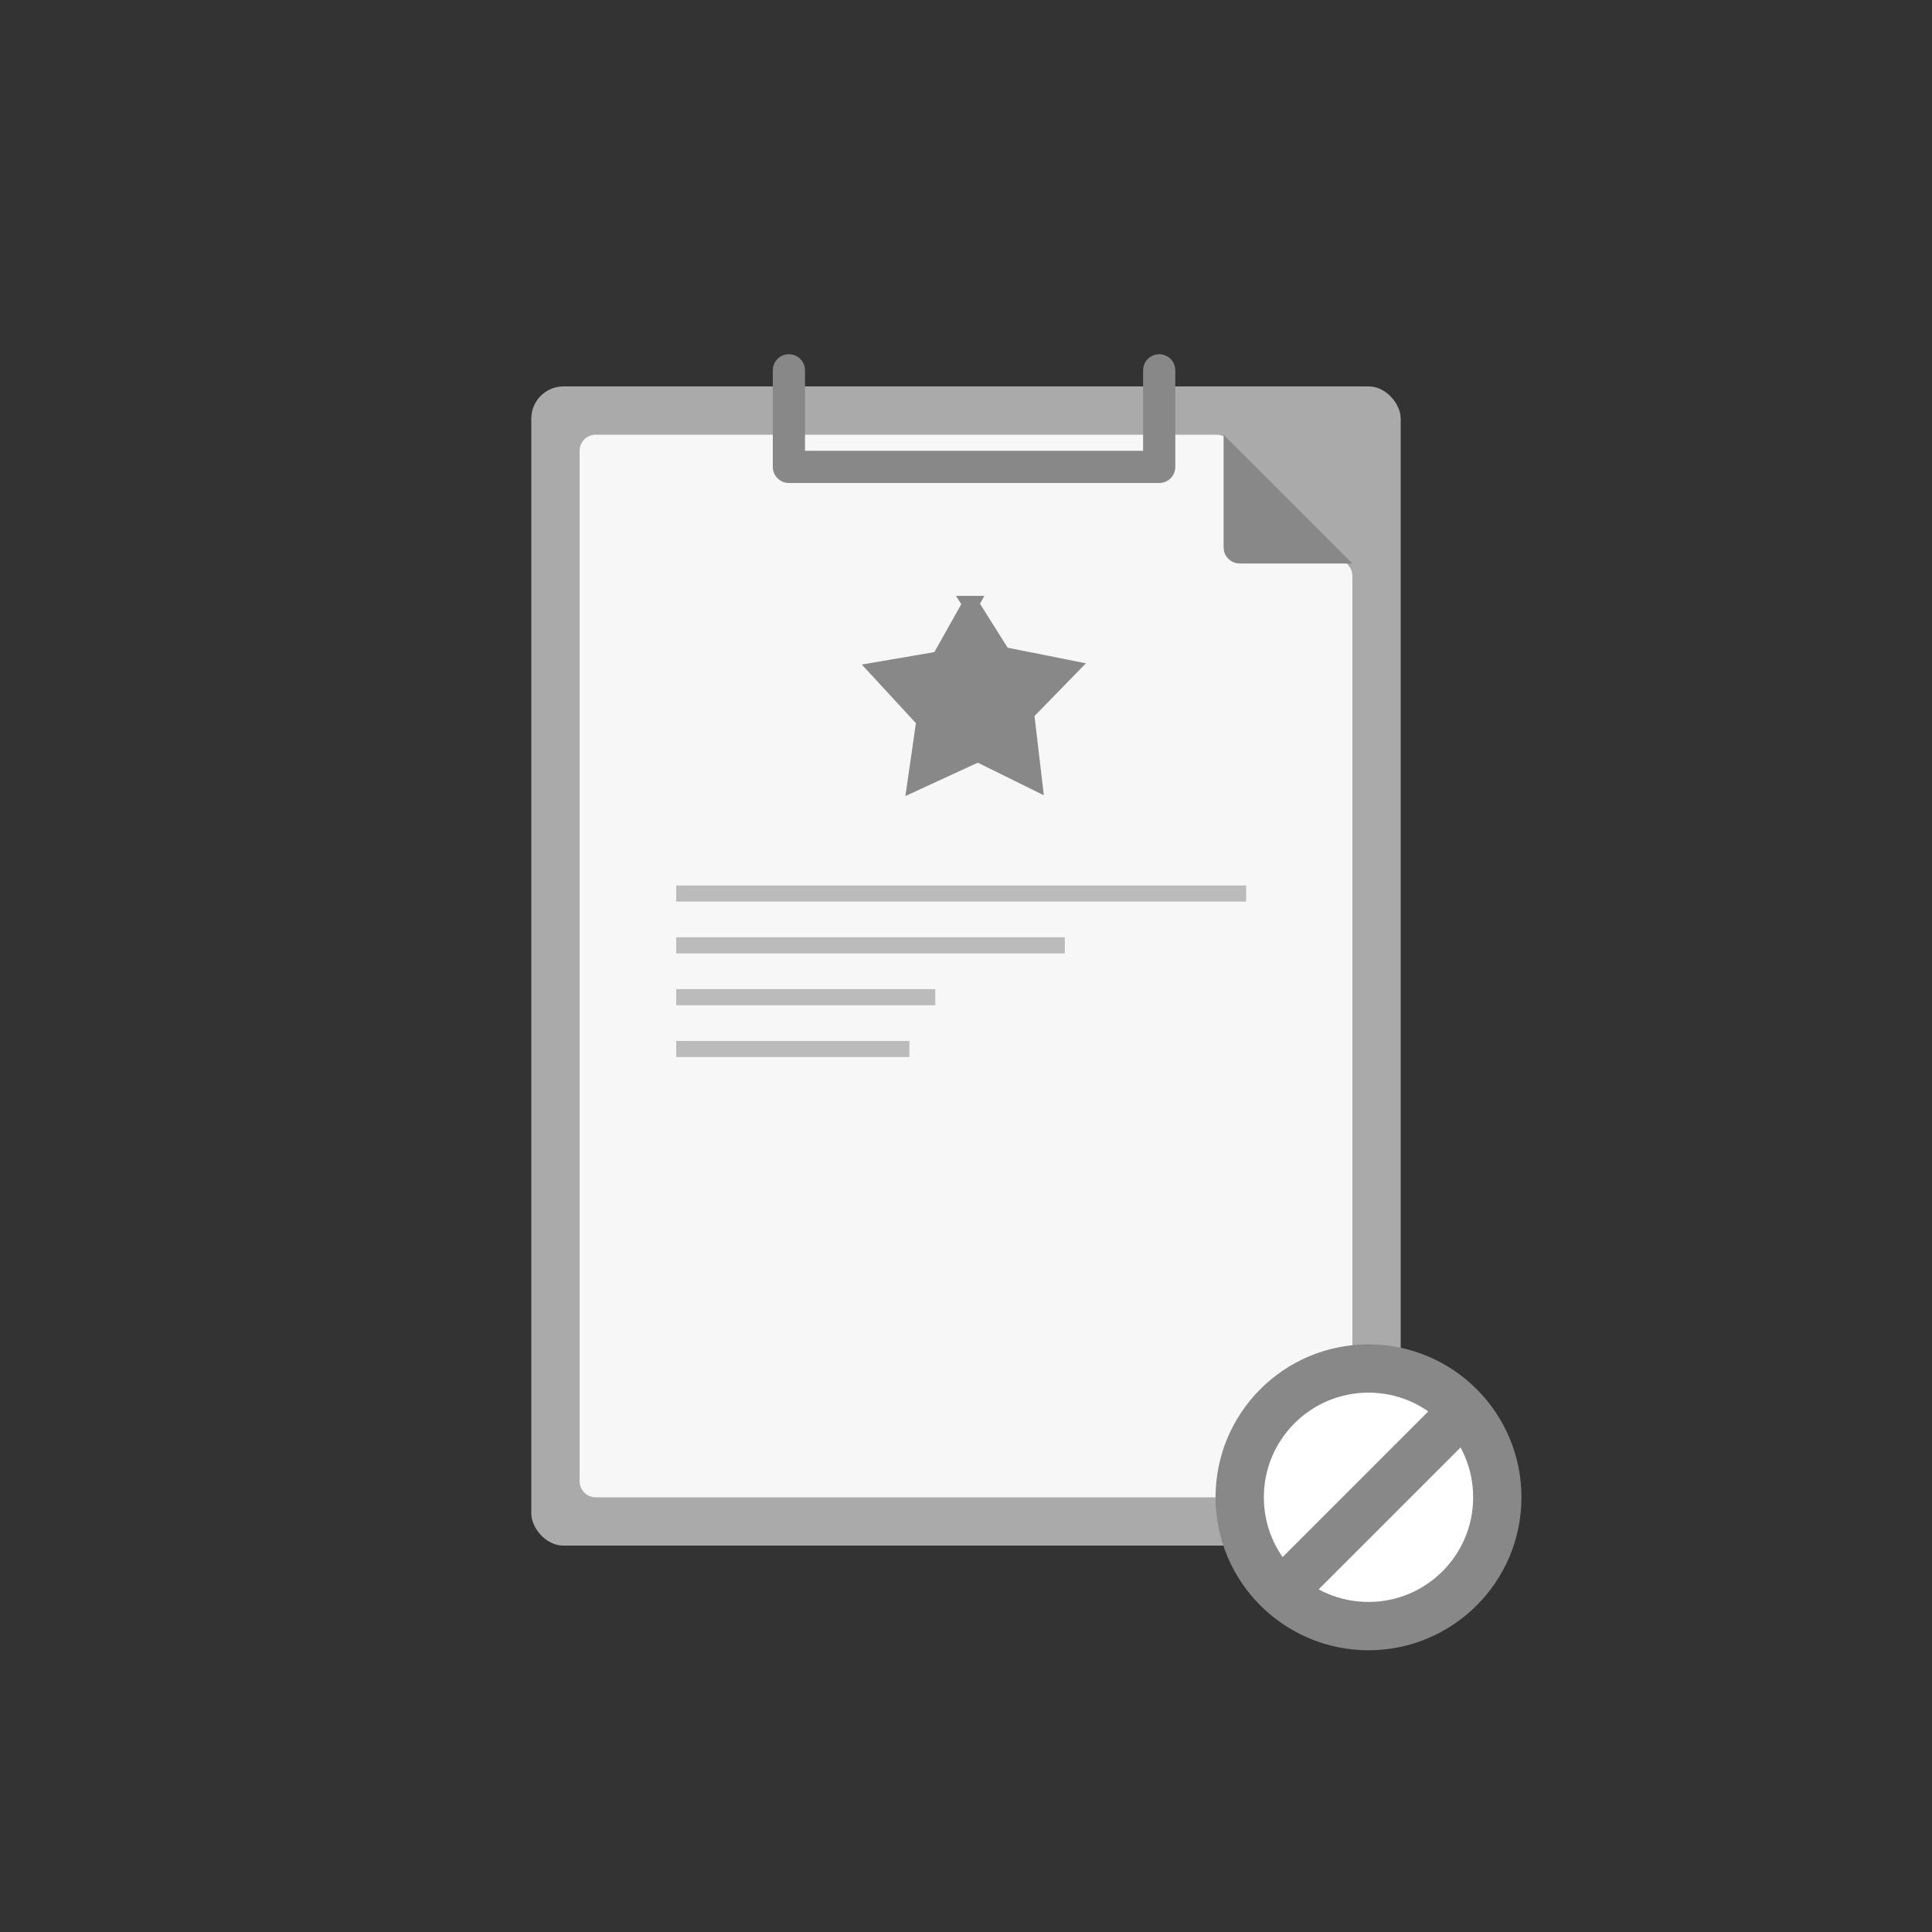 <svg xmlns="http://www.w3.org/2000/svg" width="120" height="120" viewBox="0 0 120 120">
    <rect x="0" y="0" width="120" height="120" fill="#333333" stroke="none"/>
    <g fill="none" fill-rule="evenodd" transform="translate(33 23)">
        <rect width="54" height="72" y="1" fill="#AAA" rx="2"/>
        <path fill="#F7F7F7" d="M4 4h38.572c.273 0 .535.112.723.31l7.428 7.775c.178.186.277.434.277.69V69c0 .552-.448 1-1 1H4c-.552 0-1-.448-1-1V5c0-.552.448-1 1-1z"/>
        <path fill="#888" stroke="#888" d="M27.287 14.512l1.992 3.167 4.167.83-2.716 2.788.5 4.243-3.49-1.722-3.88 1.787.558-3.851-2.898-3.14 3.835-.658 1.932-3.444z"/>
        <g fill="#BBB">
            <path d="M0 0H35.402V1H0zM0 3.218H24.138V4.218H0zM0 6.437H16.092V7.437H0zM0 9.655H14.483V10.655H0z" transform="translate(9 32)"/>
        </g>
        <path fill="#888" d="M43 4l8 8h-7c-.552 0-1-.448-1-1V4z"/>
        <g transform="translate(44 62)">
            <circle cx="8" cy="8" r="8" fill="#FFF" stroke="#888" stroke-width="3"/>
            <path fill="#888" d="M7 0L10 0 10 16 7 16z" transform="rotate(45 8.5 8)"/>
        </g>
        <path stroke="#888" stroke-linecap="round" stroke-linejoin="round" stroke-width="2" d="M39 0L39 6 16 6 16 0"/>
    </g>
</svg>
